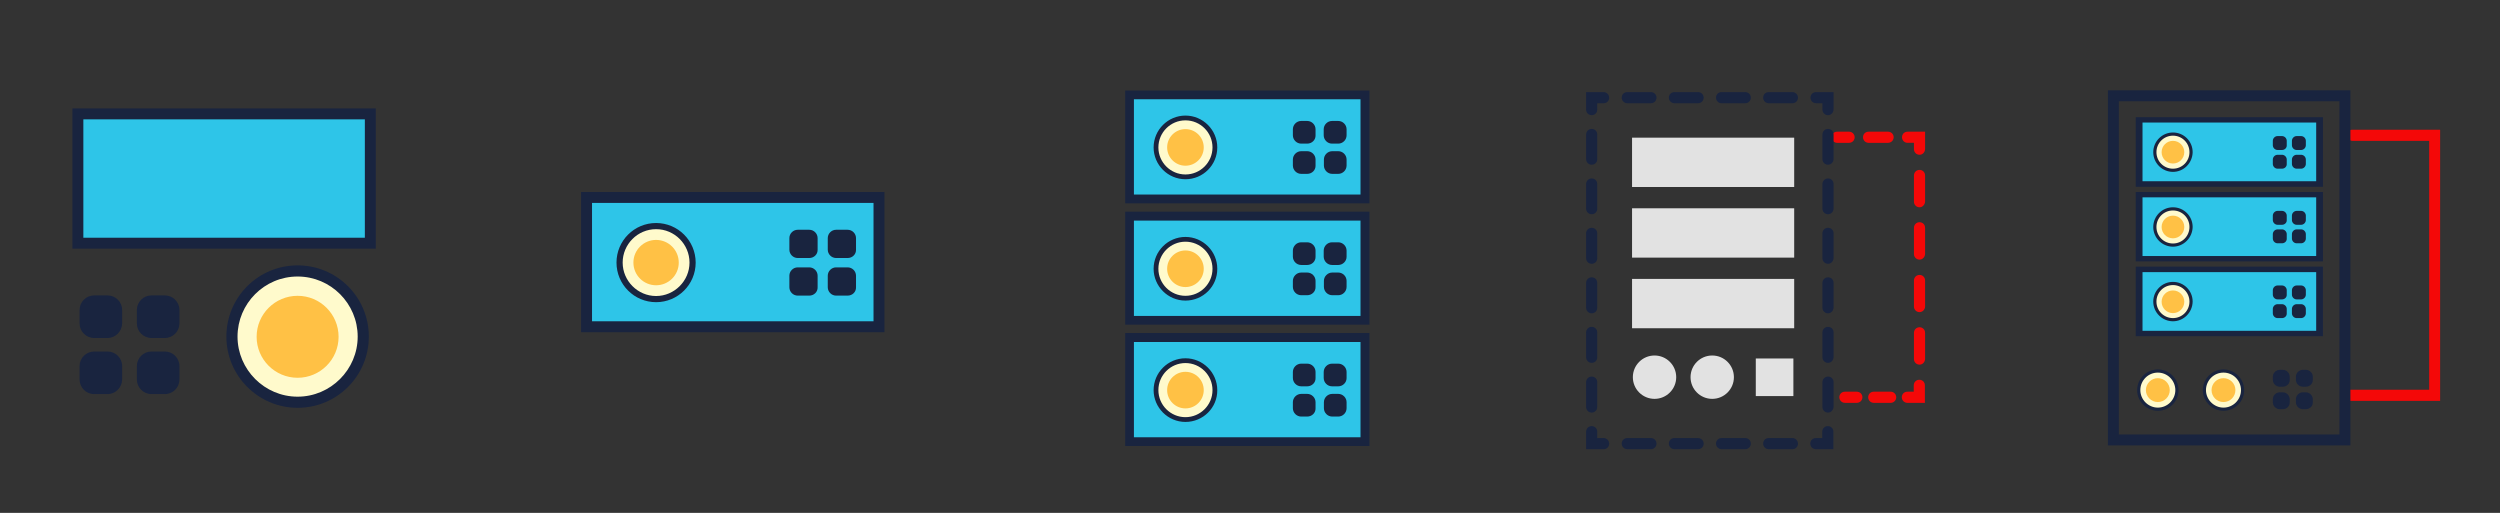 <?xml version="1.0" encoding="utf-8"?>
<!-- Generator: Adobe Illustrator 22.0.1, SVG Export Plug-In . SVG Version: 6.00 Build 0)  -->
<svg version="1.1" id="Layer_1" xmlns="http://www.w3.org/2000/svg" xmlns:xlink="http://www.w3.org/1999/xlink" x="0px" y="0px"
	 viewBox="0 0 1256.7 257.8" style="enable-background:new 0 0 1256.7 257.8;" xml:space="preserve">
<rect x="0" y="0" width="1256.7" height="257.8" fill="#333333" stroke="none"/>
<style type="text/css">
	.st0{fill:#2EC5E8;}
	.st1{fill:#19243F;}
	.st2{fill:#FFFACC;}
	.st3{fill:#FFC145;}
	.st4{fill:#F40808;}
	.st5{fill:#E2E2E2;}
</style>
<g>
	<g>
		<g>
			<rect x="39.2" y="57.2" class="st0" width="147" height="65"/>
			<path class="st1" d="M188.9,125H36.4V54.5h152.5V125z M41.9,119.5h141.5V60H41.9V119.5z"/>
		</g>
	</g>
	<g>
		<g>
			<circle class="st2" cx="149.6" cy="169.3" r="33"/>
			<path class="st1" d="M149.6,205c-19.7,0-35.8-16-35.8-35.8s16-35.8,35.8-35.8s35.8,16,35.8,35.8S169.4,205,149.6,205z M149.6,139
				c-16.7,0-30.2,13.6-30.2,30.2s13.6,30.2,30.2,30.2s30.2-13.6,30.2-30.2S166.3,139,149.6,139z"/>
		</g>
		<circle class="st3" cx="149.6" cy="169.3" r="20.6"/>
	</g>
	<g>
		<g>
			<path class="st1" d="M54.1,169.9h-6.8c-4,0-7.3-3.3-7.3-7.3v-6.8c0-4,3.3-7.3,7.3-7.3h6.8c4,0,7.3,3.3,7.3,7.3v6.8
				C61.3,166.6,58.1,169.9,54.1,169.9z"/>
			<path class="st1" d="M82.9,169.9h-6.8c-4,0-7.3-3.3-7.3-7.3v-6.8c0-4,3.3-7.3,7.3-7.3h6.8c4,0,7.3,3.3,7.3,7.3v6.8
				C90.2,166.6,86.9,169.9,82.9,169.9z"/>
		</g>
		<g>
			<path class="st1" d="M54.1,198.1h-6.8c-4,0-7.3-3.3-7.3-7.3V184c0-4,3.3-7.3,7.3-7.3h6.8c4,0,7.3,3.3,7.3,7.3v6.8
				C61.3,194.8,58.1,198.1,54.1,198.1z"/>
			<path class="st1" d="M82.9,198.1h-6.8c-4,0-7.3-3.3-7.3-7.3V184c0-4,3.3-7.3,7.3-7.3h6.8c4,0,7.3,3.3,7.3,7.3v6.8
				C90.2,194.8,86.9,198.1,82.9,198.1z"/>
		</g>
	</g>
</g>
<g>
	<rect x="294.9" y="99.2" class="st0" width="147" height="65"/>
	<path class="st1" d="M444.6,167H292.1V96.5h152.5V167z M297.6,161.5h141.5V102H297.6V161.5z"/>
	<g>
		<g>
			<circle class="st2" cx="329.8" cy="132" r="18.4"/>
			<path class="st1" d="M329.8,151.9c-11,0-19.9-8.9-19.9-19.9s8.9-19.9,19.9-19.9s19.9,8.9,19.9,19.9S340.8,151.9,329.8,151.9z
				 M329.8,115.2c-9.3,0-16.8,7.6-16.8,16.8s7.6,16.8,16.8,16.8s16.8-7.6,16.8-16.8S339.1,115.2,329.8,115.2z"/>
		</g>
		<circle class="st3" cx="329.8" cy="132" r="11.4"/>
	</g>
	<path class="st1" d="M406.8,129.7H401c-2.3,0-4.2-1.9-4.2-4.2v-5.8c0-2.3,1.9-4.2,4.2-4.2h5.8c2.3,0,4.2,1.9,4.2,4.2v5.8
		C411.1,127.8,409.2,129.7,406.8,129.7z"/>
	<path class="st1" d="M426.1,129.7h-5.8c-2.3,0-4.2-1.9-4.2-4.2v-5.8c0-2.3,1.9-4.2,4.2-4.2h5.8c2.3,0,4.2,1.9,4.2,4.2v5.8
		C430.4,127.8,428.5,129.7,426.1,129.7z"/>
	<path class="st1" d="M406.8,148.6H401c-2.3,0-4.2-1.9-4.2-4.2v-5.8c0-2.3,1.9-4.2,4.2-4.2h5.8c2.3,0,4.2,1.9,4.2,4.2v5.8
		C411.1,146.7,409.2,148.6,406.8,148.6z"/>
	<path class="st1" d="M426.1,148.6h-5.8c-2.3,0-4.2-1.9-4.2-4.2v-5.8c0-2.3,1.9-4.2,4.2-4.2h5.8c2.3,0,4.2,1.9,4.2,4.2v5.8
		C430.4,146.7,428.5,148.6,426.1,148.6z"/>
</g>
<g>
	<g>
		<rect x="567.8" y="47.7" class="st0" width="118.3" height="52.3"/>
		<path class="st1" d="M688.4,102.2H565.6V45.5h122.8V102.2z M570,97.8h113.9V49.9H570V97.8z"/>
		<g>
			<g>
				<circle class="st2" cx="595.9" cy="74.1" r="14.8"/>
				<path class="st1" d="M595.9,90.1c-8.8,0-16-7.2-16-16s7.2-16,16-16c8.8,0,16,7.2,16,16S604.8,90.1,595.9,90.1z M595.9,60.5
					c-7.5,0-13.6,6.1-13.6,13.6c0,7.5,6.1,13.6,13.6,13.6c7.5,0,13.6-6.1,13.6-13.6C609.5,66.6,603.4,60.5,595.9,60.5z"/>
			</g>
			<circle class="st3" cx="595.9" cy="74.1" r="9.2"/>
		</g>
		<path class="st1" d="M657.1,72.2h-3c-2.3,0-4.2-1.9-4.2-4.2v-3c0-2.3,1.9-4.2,4.2-4.2h3c2.3,0,4.2,1.9,4.2,4.2v3
			C661.4,70.3,659.5,72.2,657.1,72.2z"/>
		<path class="st1" d="M672.7,72.2h-3.1c-2.3,0-4.2-1.9-4.2-4.2V65c0-2.3,1.9-4.2,4.2-4.2h3.1c2.3,0,4.2,1.9,4.2,4.2V68
			C676.9,70.3,675,72.2,672.7,72.2z"/>
		<path class="st1" d="M657.1,87.4h-3c-2.3,0-4.2-1.9-4.2-4.2v-3c0-2.3,1.9-4.2,4.2-4.2h3c2.3,0,4.2,1.9,4.2,4.2v3
			C661.4,85.5,659.5,87.4,657.1,87.4z"/>
		<path class="st1" d="M672.7,87.4h-3c-2.3,0-4.2-1.9-4.2-4.2v-3c0-2.3,1.9-4.2,4.2-4.2h3c2.3,0,4.2,1.9,4.2,4.2v3
			C676.9,85.5,675,87.4,672.7,87.4z"/>
	</g>
	<g>
		<rect x="567.8" y="108.7" class="st0" width="118.3" height="52.3"/>
		<path class="st1" d="M688.4,163.2H565.6v-56.8h122.8V163.2z M570,158.8h113.9v-47.9H570V158.8z"/>
		<g>
			<g>
				<circle class="st2" cx="595.9" cy="135.1" r="14.8"/>
				<path class="st1" d="M595.9,151.1c-8.8,0-16-7.2-16-16c0-8.8,7.2-16,16-16c8.8,0,16,7.2,16,16
					C612,143.9,604.8,151.1,595.9,151.1z M595.9,121.5c-7.5,0-13.6,6.1-13.6,13.6c0,7.5,6.1,13.6,13.6,13.6
					c7.5,0,13.6-6.1,13.6-13.6C609.5,127.6,603.4,121.5,595.9,121.5z"/>
			</g>
			<circle class="st3" cx="595.9" cy="135.1" r="9.2"/>
		</g>
		<path class="st1" d="M657.1,133.2h-3c-2.3,0-4.2-1.9-4.2-4.2v-3c0-2.3,1.9-4.2,4.2-4.2h3c2.3,0,4.2,1.9,4.2,4.2v3
			C661.4,131.3,659.5,133.2,657.1,133.2z"/>
		<path class="st1" d="M672.7,133.2h-3.1c-2.3,0-4.2-1.9-4.2-4.2V126c0-2.3,1.9-4.2,4.2-4.2h3.1c2.3,0,4.2,1.9,4.2,4.2v3.1
			C676.9,131.3,675,133.2,672.7,133.2z"/>
		<path class="st1" d="M657.1,148.4h-3c-2.3,0-4.2-1.9-4.2-4.2v-3c0-2.3,1.9-4.2,4.2-4.2h3c2.3,0,4.2,1.9,4.2,4.2v3
			C661.4,146.5,659.5,148.4,657.1,148.4z"/>
		<path class="st1" d="M672.7,148.4h-3c-2.3,0-4.2-1.9-4.2-4.2v-3c0-2.3,1.9-4.2,4.2-4.2h3c2.3,0,4.2,1.9,4.2,4.2v3
			C676.9,146.5,675,148.4,672.7,148.4z"/>
	</g>
	<g>
		<rect x="567.8" y="169.7" class="st0" width="118.3" height="52.3"/>
		<path class="st1" d="M688.4,224.2H565.6v-56.8h122.8V224.2z M570,219.8h113.9v-47.9H570V219.8z"/>
		<g>
			<g>
				<circle class="st2" cx="595.9" cy="196.1" r="14.8"/>
				<path class="st1" d="M595.9,212.1c-8.8,0-16-7.2-16-16c0-8.8,7.2-16,16-16c8.8,0,16,7.2,16,16
					C612,204.9,604.8,212.1,595.9,212.1z M595.9,182.5c-7.5,0-13.6,6.1-13.6,13.6s6.1,13.6,13.6,13.6c7.5,0,13.6-6.1,13.6-13.6
					S603.4,182.5,595.9,182.5z"/>
			</g>
			<circle class="st3" cx="595.9" cy="196.1" r="9.2"/>
		</g>
		<path class="st1" d="M657.1,194.2h-3c-2.3,0-4.2-1.9-4.2-4.2v-3c0-2.3,1.9-4.2,4.2-4.2h3c2.3,0,4.2,1.9,4.2,4.2v3
			C661.4,192.3,659.5,194.2,657.1,194.2z"/>
		<path class="st1" d="M672.7,194.2h-3.1c-2.3,0-4.2-1.9-4.2-4.2V187c0-2.3,1.9-4.2,4.2-4.2h3.1c2.3,0,4.2,1.9,4.2,4.2v3.1
			C676.9,192.3,675,194.2,672.7,194.2z"/>
		<path class="st1" d="M657.1,209.4h-3c-2.3,0-4.2-1.9-4.2-4.2v-3c0-2.3,1.9-4.2,4.2-4.2h3c2.3,0,4.2,1.9,4.2,4.2v3
			C661.4,207.5,659.5,209.4,657.1,209.4z"/>
		<path class="st1" d="M672.7,209.4h-3c-2.3,0-4.2-1.9-4.2-4.2v-3c0-2.3,1.9-4.2,4.2-4.2h3c2.3,0,4.2,1.9,4.2,4.2v3
			C676.9,207.5,675,209.4,672.7,209.4z"/>
	</g>
</g>
<g>
	<g>
		<path class="st4" d="M929.5,71.8h-6c-1.5,0-2.8-1.2-2.8-2.8s1.2-2.8,2.8-2.8h6c1.5,0,2.8,1.2,2.8,2.8S931,71.8,929.5,71.8z"/>
		<path class="st4" d="M949.1,71.8h-9.8c-1.5,0-2.8-1.2-2.8-2.8s1.2-2.8,2.8-2.8h9.8c1.5,0,2.8,1.2,2.8,2.8S950.6,71.8,949.1,71.8z"
			/>
		<path class="st4" d="M964.9,77.8c-1.5,0-2.8-1.2-2.8-2.8v-3.2h-3.2c-1.5,0-2.8-1.2-2.8-2.8s1.2-2.8,2.8-2.8h8.8v8.8
			C967.6,76.6,966.4,77.8,964.9,77.8z"/>
		<path class="st4" d="M964.9,183.3c-1.5,0-2.8-1.2-2.8-2.8v-13.2c0-1.5,1.2-2.8,2.8-2.8s2.8,1.2,2.8,2.8v13.2
			C967.6,182.1,966.4,183.3,964.9,183.3z M964.9,156.9c-1.5,0-2.8-1.2-2.8-2.8V141c0-1.5,1.2-2.8,2.8-2.8s2.8,1.2,2.8,2.8v13.2
			C967.6,155.7,966.4,156.9,964.9,156.9z M964.9,130.5c-1.5,0-2.8-1.2-2.8-2.8v-13.2c0-1.5,1.2-2.8,2.8-2.8s2.8,1.2,2.8,2.8v13.2
			C967.6,129.3,966.4,130.5,964.9,130.5z M964.9,104.2c-1.5,0-2.8-1.2-2.8-2.8V88.2c0-1.5,1.2-2.8,2.8-2.8s2.8,1.2,2.8,2.8v13.2
			C967.6,102.9,966.4,104.2,964.9,104.2z"/>
		<path class="st4" d="M967.6,202.5h-8.8c-1.5,0-2.8-1.2-2.8-2.8s1.2-2.8,2.8-2.8h3.2v-3.2c0-1.5,1.2-2.8,2.8-2.8s2.8,1.2,2.8,2.8
			V202.5z"/>
		<path class="st4" d="M950.4,202.5h-8.5c-1.5,0-2.8-1.2-2.8-2.8s1.2-2.8,2.8-2.8h8.5c1.5,0,2.8,1.2,2.8,2.8
			S951.9,202.5,950.4,202.5z"/>
		<path class="st4" d="M933.4,202.5h-6c-1.5,0-2.8-1.2-2.8-2.8s1.2-2.8,2.8-2.8h6c1.5,0,2.8,1.2,2.8,2.8S934.9,202.5,933.4,202.5z"
			/>
	</g>
	<g>
		<path class="st1" d="M921.6,225.8h-8.8c-1.5,0-2.8-1.2-2.8-2.8s1.2-2.8,2.8-2.8h3.2v-3.2c0-1.5,1.2-2.8,2.8-2.8s2.8,1.2,2.8,2.8
			V225.8z"/>
		<path class="st1" d="M901,225.8h-11.9c-1.5,0-2.8-1.2-2.8-2.8s1.2-2.8,2.8-2.8H901c1.5,0,2.8,1.2,2.8,2.8S902.6,225.8,901,225.8z
			 M877.3,225.8h-11.9c-1.5,0-2.8-1.2-2.8-2.8s1.2-2.8,2.8-2.8h11.9c1.5,0,2.8,1.2,2.8,2.8S878.8,225.8,877.3,225.8z M853.6,225.8
			h-11.9c-1.5,0-2.8-1.2-2.8-2.8s1.2-2.8,2.8-2.8h11.9c1.5,0,2.8,1.2,2.8,2.8S855.1,225.8,853.6,225.8z M829.9,225.8H818
			c-1.5,0-2.8-1.2-2.8-2.8s1.2-2.8,2.8-2.8h11.9c1.5,0,2.8,1.2,2.8,2.8S831.4,225.8,829.9,225.8z"/>
		<path class="st1" d="M806.1,225.8h-8.8v-8.8c0-1.5,1.2-2.8,2.8-2.8s2.8,1.2,2.8,2.8v3.2h3.2c1.5,0,2.8,1.2,2.8,2.8
			S807.7,225.8,806.1,225.8z"/>
		<path class="st1" d="M800.1,207.4c-1.5,0-2.8-1.2-2.8-2.8v-12.5c0-1.5,1.2-2.8,2.8-2.8s2.8,1.2,2.8,2.8v12.5
			C802.9,206.1,801.7,207.4,800.1,207.4z M800.1,182.4c-1.5,0-2.8-1.2-2.8-2.8v-12.5c0-1.5,1.2-2.8,2.8-2.8s2.8,1.2,2.8,2.8v12.5
			C802.9,181.2,801.7,182.4,800.1,182.4z M800.1,157.5c-1.5,0-2.8-1.2-2.8-2.8v-12.5c0-1.5,1.2-2.8,2.8-2.8s2.8,1.2,2.8,2.8v12.5
			C802.9,156.3,801.7,157.5,800.1,157.5z M800.1,132.6c-1.5,0-2.8-1.2-2.8-2.8v-12.5c0-1.5,1.2-2.8,2.8-2.8s2.8,1.2,2.8,2.8v12.5
			C802.9,131.4,801.7,132.6,800.1,132.6z M800.1,107.7c-1.5,0-2.8-1.2-2.8-2.8V92.5c0-1.5,1.2-2.8,2.8-2.8s2.8,1.2,2.8,2.8V105
			C802.9,106.5,801.7,107.7,800.1,107.7z M800.1,82.8c-1.5,0-2.8-1.2-2.8-2.8V67.6c0-1.5,1.2-2.8,2.8-2.8s2.8,1.2,2.8,2.8v12.5
			C802.9,81.6,801.7,82.8,800.1,82.8z"/>
		<path class="st1" d="M800.1,57.9c-1.5,0-2.8-1.2-2.8-2.8v-8.8h8.8c1.5,0,2.8,1.2,2.8,2.8s-1.2,2.8-2.8,2.8h-3.2v3.2
			C802.9,56.7,801.7,57.9,800.1,57.9z"/>
		<path class="st1" d="M901,51.9h-11.9c-1.5,0-2.8-1.2-2.8-2.8s1.2-2.8,2.8-2.8H901c1.5,0,2.8,1.2,2.8,2.8S902.6,51.9,901,51.9z
			 M877.3,51.9h-11.9c-1.5,0-2.8-1.2-2.8-2.8s1.2-2.8,2.8-2.8h11.9c1.5,0,2.8,1.2,2.8,2.8S878.8,51.9,877.3,51.9z M853.6,51.9h-11.9
			c-1.5,0-2.8-1.2-2.8-2.8s1.2-2.8,2.8-2.8h11.9c1.5,0,2.8,1.2,2.8,2.8S855.1,51.9,853.6,51.9z M829.9,51.9H818
			c-1.5,0-2.8-1.2-2.8-2.8s1.2-2.8,2.8-2.8h11.9c1.5,0,2.8,1.2,2.8,2.8S831.4,51.9,829.9,51.9z"/>
		<path class="st1" d="M918.9,57.9c-1.5,0-2.8-1.2-2.8-2.8v-3.2h-3.2c-1.5,0-2.8-1.2-2.8-2.8s1.2-2.8,2.8-2.8h8.8v8.8
			C921.6,56.7,920.4,57.9,918.9,57.9z"/>
		<path class="st1" d="M918.9,207.4c-1.5,0-2.8-1.2-2.8-2.8v-12.5c0-1.5,1.2-2.8,2.8-2.8s2.8,1.2,2.8,2.8v12.5
			C921.6,206.1,920.4,207.4,918.9,207.4z M918.9,182.4c-1.5,0-2.8-1.2-2.8-2.8v-12.5c0-1.5,1.2-2.8,2.8-2.8s2.8,1.2,2.8,2.8v12.5
			C921.6,181.2,920.4,182.4,918.9,182.4z M918.9,157.5c-1.5,0-2.8-1.2-2.8-2.8v-12.5c0-1.5,1.2-2.8,2.8-2.8s2.8,1.2,2.8,2.8v12.5
			C921.6,156.3,920.4,157.5,918.9,157.5z M918.9,132.6c-1.5,0-2.8-1.2-2.8-2.8v-12.5c0-1.5,1.2-2.8,2.8-2.8s2.8,1.2,2.8,2.8v12.5
			C921.6,131.4,920.4,132.6,918.9,132.6z M918.9,107.7c-1.5,0-2.8-1.2-2.8-2.8V92.5c0-1.5,1.2-2.8,2.8-2.8s2.8,1.2,2.8,2.8V105
			C921.6,106.5,920.4,107.7,918.9,107.7z M918.9,82.8c-1.5,0-2.8-1.2-2.8-2.8V67.6c0-1.5,1.2-2.8,2.8-2.8s2.8,1.2,2.8,2.8v12.5
			C921.6,81.6,920.4,82.8,918.9,82.8z"/>
	</g>
	<rect x="820.4" y="69.2" class="st5" width="81.5" height="24.8"/>
	<rect x="820.4" y="104.7" class="st5" width="81.5" height="24.8"/>
	<rect x="820.4" y="140.2" class="st5" width="81.5" height="24.8"/>
	<g>
		<circle class="st5" cx="831.7" cy="189.6" r="10.9"/>
		<circle class="st5" cx="860.7" cy="189.6" r="10.9"/>
		<rect x="882.6" y="180.2" class="st5" width="18.9" height="18.9"/>
	</g>
</g>
<g>
	<path class="st4" d="M1226.6,201.5h-47.4c-1.5,0-2.8-1.2-2.8-2.8s1.2-2.8,2.8-2.8h41.9V70.8h-38.6c-1.5,0-2.8-1.2-2.8-2.8
		s1.2-2.8,2.8-2.8h44.1V201.5z"/>
	<path class="st1" d="M1176,50.9v167.5h-110.9V50.9H1176 M1181.5,45.4h-121.9v178.5h121.9V45.4L1181.5,45.4z"/>
	<rect x="1075.3" y="60.3" class="st0" width="90.7" height="32.2"/>
	<path class="st1" d="M1167.7,93.9h-94.1V58.9h94.1V93.9z M1077,91.1h87.3V61.6H1077V91.1z"/>
	<g>
		<g>
			<circle class="st2" cx="1092.3" cy="76.5" r="9.1"/>
			<path class="st1" d="M1092.3,86.4c-5.4,0-9.9-4.4-9.9-9.9c0-5.4,4.4-9.9,9.9-9.9s9.9,4.4,9.9,9.9
				C1102.1,82,1097.7,86.4,1092.3,86.4z M1092.3,68.2c-4.6,0-8.3,3.7-8.3,8.3c0,4.6,3.7,8.3,8.3,8.3s8.3-3.7,8.3-8.3
				C1100.6,71.9,1096.9,68.2,1092.3,68.2z"/>
		</g>
		<circle class="st3" cx="1092.3" cy="76.5" r="5.7"/>
	</g>
	<path class="st1" d="M1147.1,75.4h-2.2c-1.3,0-2.4-1.1-2.4-2.4v-2.2c0-1.3,1.1-2.4,2.4-2.4h2.2c1.3,0,2.4,1.1,2.4,2.4V73
		C1149.6,74.3,1148.5,75.4,1147.1,75.4z"/>
	<path class="st1" d="M1156.7,75.4h-2.2c-1.3,0-2.4-1.1-2.4-2.4v-2.2c0-1.3,1.1-2.4,2.4-2.4h2.2c1.3,0,2.4,1.1,2.4,2.4V73
		C1159.1,74.3,1158,75.4,1156.7,75.4z"/>
	<path class="st1" d="M1147.1,84.8h-2.2c-1.3,0-2.4-1.1-2.4-2.4v-2.2c0-1.3,1.1-2.4,2.4-2.4h2.2c1.3,0,2.4,1.1,2.4,2.4v2.2
		C1149.6,83.7,1148.5,84.8,1147.1,84.8z"/>
	<path class="st1" d="M1156.7,84.8h-2.2c-1.3,0-2.4-1.1-2.4-2.4v-2.2c0-1.3,1.1-2.4,2.4-2.4h2.2c1.3,0,2.4,1.1,2.4,2.4v2.2
		C1159.1,83.7,1158,84.8,1156.7,84.8z"/>
	<rect x="1075.3" y="97.8" class="st0" width="90.7" height="32.2"/>
	<path class="st1" d="M1167.7,131.4h-94.1V96.5h94.1V131.4z M1077,128.7h87.3V99.2H1077V128.7z"/>
	<g>
		<g>
			<circle class="st2" cx="1092.3" cy="114.1" r="9.1"/>
			<path class="st1" d="M1092.3,124c-5.4,0-9.9-4.4-9.9-9.9c0-5.4,4.4-9.9,9.9-9.9s9.9,4.4,9.9,9.9
				C1102.1,119.5,1097.7,124,1092.3,124z M1092.3,105.8c-4.6,0-8.3,3.7-8.3,8.3c0,4.6,3.7,8.3,8.3,8.3s8.3-3.7,8.3-8.3
				C1100.6,109.5,1096.9,105.8,1092.3,105.8z"/>
		</g>
		<circle class="st3" cx="1092.3" cy="114.1" r="5.7"/>
	</g>
	<path class="st1" d="M1147.1,113h-2.2c-1.3,0-2.4-1.1-2.4-2.4v-2.2c0-1.3,1.1-2.4,2.4-2.4h2.2c1.3,0,2.4,1.1,2.4,2.4v2.2
		C1149.6,111.9,1148.5,113,1147.1,113z"/>
	<path class="st1" d="M1156.7,113h-2.2c-1.3,0-2.4-1.1-2.4-2.4v-2.2c0-1.3,1.1-2.4,2.4-2.4h2.2c1.3,0,2.4,1.1,2.4,2.4v2.2
		C1159.1,111.9,1158,113,1156.7,113z"/>
	<path class="st1" d="M1147.1,122.3h-2.2c-1.3,0-2.4-1.1-2.4-2.4v-2.2c0-1.3,1.1-2.4,2.4-2.4h2.2c1.3,0,2.4,1.1,2.4,2.4v2.2
		C1149.6,121.2,1148.5,122.3,1147.1,122.3z"/>
	<path class="st1" d="M1156.7,122.3h-2.2c-1.3,0-2.4-1.1-2.4-2.4v-2.2c0-1.3,1.1-2.4,2.4-2.4h2.2c1.3,0,2.4,1.1,2.4,2.4v2.2
		C1159.1,121.2,1158,122.3,1156.7,122.3z"/>
	<rect x="1075.3" y="135.4" class="st0" width="90.7" height="32.2"/>
	<path class="st1" d="M1167.7,169h-94.1V134h94.1V169z M1077,166.3h87.3v-29.5H1077V166.3z"/>
	<g>
		<g>
			<circle class="st2" cx="1092.3" cy="151.7" r="9.1"/>
			<path class="st1" d="M1092.3,161.5c-5.4,0-9.9-4.4-9.9-9.9c0-5.4,4.4-9.9,9.9-9.9s9.9,4.4,9.9,9.9
				C1102.1,157.1,1097.7,161.5,1092.3,161.5z M1092.3,143.3c-4.6,0-8.3,3.7-8.3,8.3c0,4.6,3.7,8.3,8.3,8.3s8.3-3.7,8.3-8.3
				C1100.6,147.1,1096.9,143.3,1092.3,143.3z"/>
		</g>
		<circle class="st3" cx="1092.3" cy="151.7" r="5.7"/>
	</g>
	<path class="st1" d="M1147.1,150.5h-2.2c-1.3,0-2.4-1.1-2.4-2.4v-2.2c0-1.3,1.1-2.4,2.4-2.4h2.2c1.3,0,2.4,1.1,2.4,2.4v2.2
		C1149.6,149.4,1148.5,150.5,1147.1,150.5z"/>
	<path class="st1" d="M1156.7,150.5h-2.2c-1.3,0-2.4-1.1-2.4-2.4v-2.2c0-1.3,1.1-2.4,2.4-2.4h2.2c1.3,0,2.4,1.1,2.4,2.4v2.2
		C1159.1,149.4,1158,150.5,1156.7,150.5z"/>
	<path class="st1" d="M1147.1,159.9h-2.2c-1.3,0-2.4-1.1-2.4-2.4v-2.2c0-1.3,1.1-2.4,2.4-2.4h2.2c1.3,0,2.4,1.1,2.4,2.4v2.2
		C1149.6,158.8,1148.5,159.9,1147.1,159.9z"/>
	<path class="st1" d="M1156.7,159.9h-2.2c-1.3,0-2.4-1.1-2.4-2.4v-2.2c0-1.3,1.1-2.4,2.4-2.4h2.2c1.3,0,2.4,1.1,2.4,2.4v2.2
		C1159.1,158.8,1158,159.9,1156.7,159.9z"/>
	<g>
		<g>
			<circle class="st2" cx="1084.7" cy="196.1" r="9.6"/>
			<path class="st1" d="M1084.7,206.5c-5.7,0-10.4-4.7-10.4-10.4s4.7-10.4,10.4-10.4c5.7,0,10.4,4.7,10.4,10.4
				S1090.5,206.5,1084.7,206.5z M1084.7,187.3c-4.9,0-8.8,4-8.8,8.8s4,8.8,8.8,8.8c4.9,0,8.8-4,8.8-8.8S1089.6,187.3,1084.7,187.3z"
				/>
		</g>
		<circle class="st3" cx="1084.7" cy="196.1" r="6"/>
	</g>
	<g>
		<g>
			<circle class="st2" cx="1117.7" cy="196.1" r="9.6"/>
			<path class="st1" d="M1117.7,206.5c-5.7,0-10.4-4.7-10.4-10.4s4.7-10.4,10.4-10.4c5.7,0,10.4,4.7,10.4,10.4
				S1123.5,206.5,1117.7,206.5z M1117.7,187.3c-4.9,0-8.8,4-8.8,8.8s4,8.8,8.8,8.8c4.9,0,8.8-4,8.8-8.8S1122.6,187.3,1117.7,187.3z"
				/>
		</g>
		<circle class="st3" cx="1117.7" cy="196.1" r="6"/>
	</g>
	<path class="st1" d="M1147.5,194.4h-1.5c-1.9,0-3.5-1.6-3.5-3.5v-1.5c0-1.9,1.6-3.5,3.5-3.5h1.5c1.9,0,3.5,1.6,3.5,3.5v1.5
		C1151.1,192.8,1149.5,194.4,1147.5,194.4z"/>
	<path class="st1" d="M1159.1,194.4h-1.5c-1.9,0-3.5-1.6-3.5-3.5v-1.5c0-1.9,1.6-3.5,3.5-3.5h1.5c1.9,0,3.5,1.6,3.5,3.5v1.5
		C1162.7,192.8,1161.1,194.4,1159.1,194.4z"/>
	<path class="st1" d="M1147.5,205.7h-1.5c-1.9,0-3.5-1.6-3.5-3.5v-1.5c0-1.9,1.6-3.5,3.5-3.5h1.5c1.9,0,3.5,1.6,3.5,3.5v1.5
		C1151.1,204.1,1149.5,205.7,1147.5,205.7z"/>
	<path class="st1" d="M1159.1,205.7h-1.5c-1.9,0-3.5-1.6-3.5-3.5v-1.5c0-1.9,1.6-3.5,3.5-3.5h1.5c1.9,0,3.5,1.6,3.5,3.5v1.5
		C1162.7,204.1,1161.1,205.7,1159.1,205.7z"/>
</g>
</svg>
